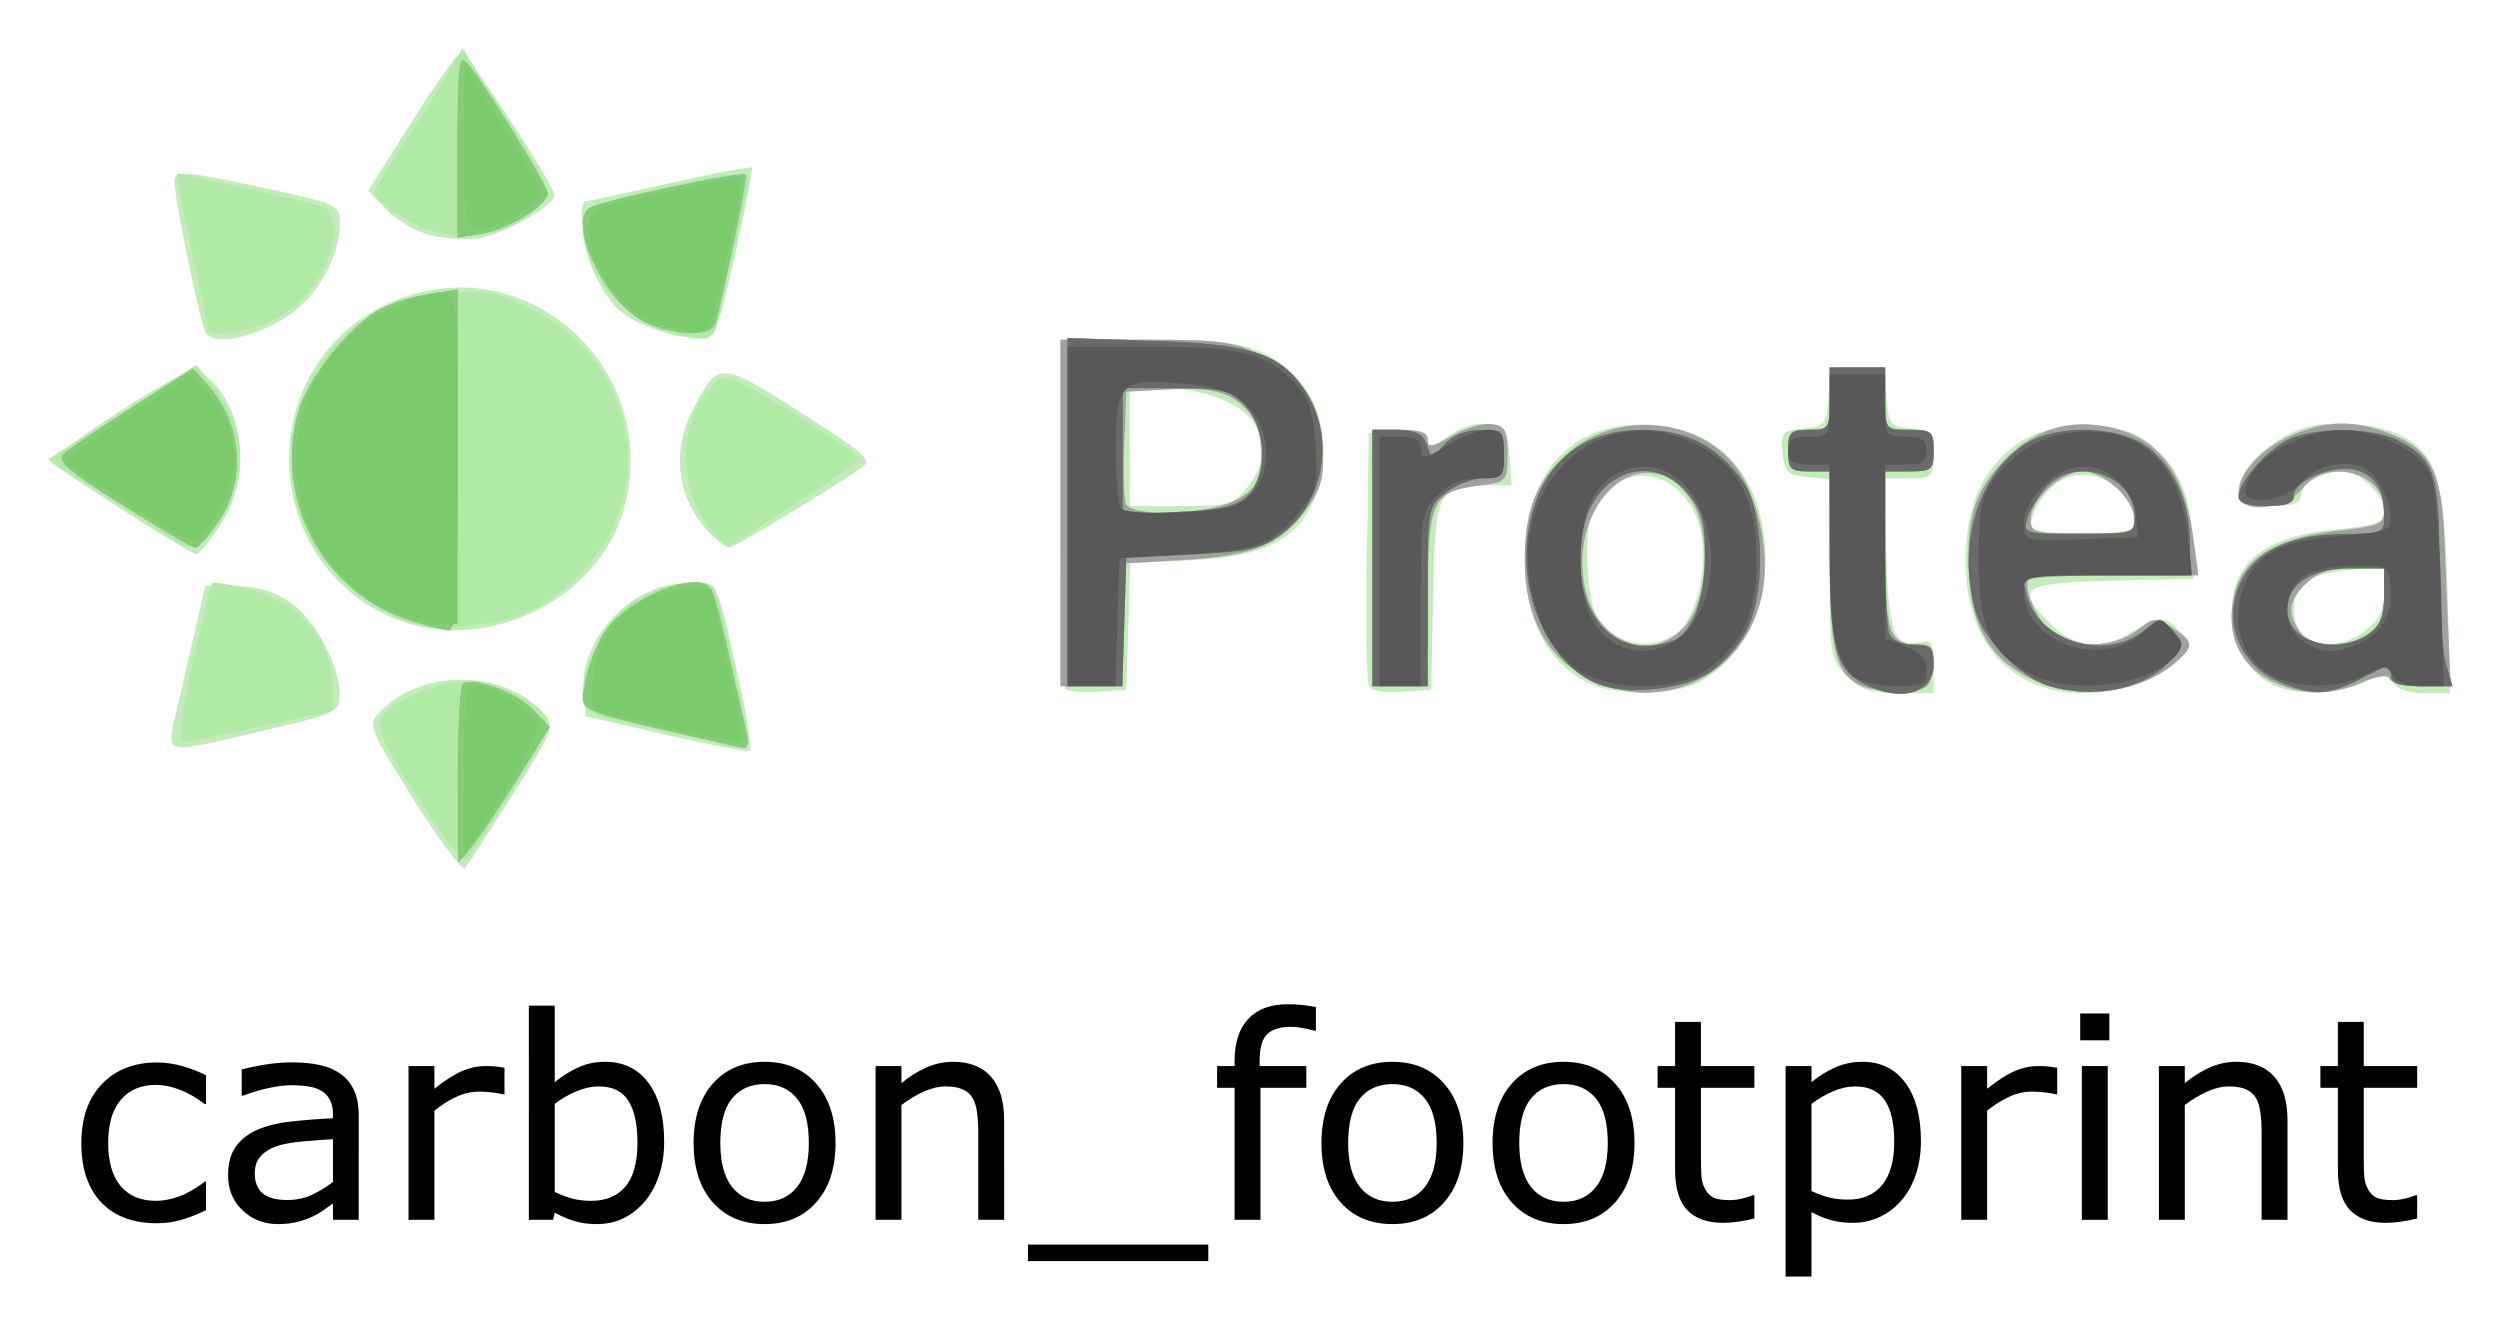 <svg xmlns="http://www.w3.org/2000/svg" role="img" viewBox="-4.63 -4.63 240.50 127.25"><title>carbon footprint logo</title><g transform="translate(-20.612 -10.615)"><g transform="translate(-13.01 52.05) scale(.678)"><path d="M71.997 103.768q-1.836.879-3.496 1.367-1.641.488-3.496.488-2.363 0-4.336-.684-1.973-.703-3.379-2.109-1.426-1.406-2.207-3.555-.781-2.148-.781-5.02 0-5.352 2.93-8.398 2.949-3.047 7.773-3.047 1.875 0 3.672.527 1.816.527 3.32 1.289v4.082h-.195q-1.68-1.309-3.477-2.012-1.777-.703-3.477-.703-3.125 0-4.941 2.109-1.797 2.09-1.797 6.152 0 3.945 1.758 6.074 1.777 2.109 4.98 2.109 1.113 0 2.266-.293 1.152-.293 2.07-.762.801-.41 1.504-.859.703-.469 1.113-.801h.195z"/><path d="M93.657 105.135h-3.652v-2.324q-.488.332-1.328.938-.82.586-1.602.938-.918.449-2.109.742-1.191.312-2.793.312-2.949 0-5-1.953-2.051-1.953-2.051-4.98 0-2.48 1.055-4.004 1.074-1.543 3.047-2.422 1.992-.879 4.785-1.191 2.793-.312 5.996-.469v-.566q0-1.25-.449-2.07-.43-.82-1.25-1.289-.781-.449-1.875-.605-1.094-.156-2.285-.156-1.445 0-3.223.391-1.777.371-3.672 1.094h-.195v-3.73q1.074-.293 3.105-.645 2.031-.352 4.004-.352 2.305 0 4.004.391 1.719.371 2.969 1.289 1.23.898 1.875 2.324t.645 3.535zm-3.652-5.371v-6.074q-1.68.098-3.965.293-2.266.195-3.594.566-1.582.449-2.559 1.406-.977.938-.977 2.598 0 1.875 1.133 2.832 1.133.938 3.457.938 1.934 0 3.535-.742 1.602-.762 2.969-1.816z"/><path d="M114.341 87.323h-.195q-.82-.195-1.602-.273-.762-.098-1.816-.098-1.699 0-3.281.762-1.582.742-3.047 1.934v15.488h-3.672V83.319h3.672v3.223q2.188-1.758 3.848-2.48 1.68-.742 3.418-.742.957 0 1.387.059.43.039 1.289.176z"/><path d="M136.997 94.061q0 2.734-.781 4.922-.762 2.188-2.07 3.672-1.387 1.543-3.047 2.324-1.66.762-3.652.762-1.855 0-3.242-.449-1.387-.43-2.734-1.172l-.234 1.016h-3.438V74.745h3.672V85.604q1.543-1.27 3.281-2.07 1.738-.82 3.906-.82 3.867 0 6.094 2.969 2.246 2.969 2.246 8.379zm-3.789.098q0-3.906-1.289-5.918-1.289-2.031-4.16-2.031-1.602 0-3.242.703-1.641.684-3.047 1.777v12.5q1.562.703 2.676.977 1.133.273 2.559.273 3.047 0 4.766-1.992 1.738-2.012 1.738-6.289z"/><path d="M161.313 94.237q0 5.332-2.734 8.418-2.734 3.086-7.324 3.086-4.629 0-7.363-3.086-2.715-3.086-2.715-8.418 0-5.332 2.715-8.418 2.734-3.105 7.363-3.105 4.59 0 7.324 3.105 2.734 3.086 2.734 8.418zm-3.789 0q0-4.238-1.66-6.289-1.66-2.07-4.609-2.07-2.988 0-4.648 2.07-1.641 2.051-1.641 6.289 0 4.102 1.66 6.23 1.66 2.109 4.629 2.109 2.93 0 4.59-2.09 1.68-2.109 1.68-6.25z"/><path d="M185.239 105.135h-3.672V92.713q0-1.504-.176-2.812-.176-1.328-.645-2.07-.488-.82-1.406-1.211-.918-.41-2.383-.41-1.504 0-3.145.742-1.641.742-3.145 1.895v16.289h-3.672V83.319h3.672v2.422q1.719-1.426 3.555-2.227 1.836-.801 3.77-.801 3.535 0 5.391 2.129 1.855 2.129 1.855 6.133z"/><path d="M214.204 110.995h-25.586v-2.344h25.586z"/><path d="M229.477 78.299h-.195q-.605-.176-1.582-.352-.977-.195-1.719-.195-2.363 0-3.438 1.055-1.055 1.035-1.055 3.77v.742h6.621v3.086h-6.504v18.73h-3.672V86.405h-2.48v-3.086h2.48v-.723q0-3.887 1.934-5.957 1.934-2.09 5.586-2.09 1.23 0 2.207.117.996.117 1.816.273z"/><path d="M250.395 94.237q0 5.332-2.734 8.418-2.734 3.086-7.324 3.086-4.629 0-7.363-3.086-2.715-3.086-2.715-8.418 0-5.332 2.715-8.418 2.734-3.105 7.363-3.105 4.59 0 7.324 3.105 2.734 3.086 2.734 8.418zm-3.789 0q0-4.238-1.66-6.289-1.66-2.07-4.609-2.07-2.988 0-4.648 2.07-1.641 2.051-1.641 6.289 0 4.102 1.66 6.23 1.66 2.109 4.629 2.109 2.93 0 4.59-2.09 1.68-2.109 1.68-6.25z"/><path d="M274.673 94.237q0 5.332-2.734 8.418-2.734 3.086-7.324 3.086-4.629 0-7.363-3.086-2.715-3.086-2.715-8.418 0-5.332 2.715-8.418 2.734-3.105 7.363-3.105 4.59 0 7.324 3.105 2.734 3.086 2.734 8.418zm-3.789 0q0-4.238-1.66-6.289-1.66-2.07-4.609-2.07-2.988 0-4.648 2.07-1.641 2.051-1.641 6.289 0 4.102 1.66 6.23 1.66 2.109 4.629 2.109 2.93 0 4.59-2.09 1.68-2.109 1.68-6.25z"/><path d="M291.684 104.94q-1.035.273-2.266.449-1.211.176-2.168.176-3.34 0-5.078-1.797-1.738-1.797-1.738-5.762V86.405h-2.48v-3.086h2.48v-6.27h3.672v6.27h7.578v3.086h-7.578v9.941q0 1.719.078 2.695.078.957.547 1.797.43.781 1.172 1.152.762.352 2.305.352.898 0 1.875-.254.977-.273 1.406-.449h.195z"/><path d="M315.317 93.963q0 2.656-.762 4.863-.762 2.188-2.148 3.711-1.289 1.445-3.047 2.246-1.738.781-3.691.781-1.699 0-3.086-.371-1.367-.371-2.793-1.152v9.141h-3.672V83.319h3.672V85.604q1.465-1.23 3.281-2.051 1.836-.84 3.906-.84 3.945 0 6.133 2.988 2.207 2.969 2.207 8.262zm-3.789.098q0-3.945-1.348-5.898-1.348-1.953-4.141-1.953-1.582 0-3.184.684-1.602.684-3.066 1.797v12.363q1.562.703 2.676.957 1.133.254 2.559.254 3.066 0 4.785-2.07 1.719-2.07 1.719-6.133z"/><path d="M334.653 87.323h-.195q-.82-.195-1.602-.273-.762-.098-1.816-.098-1.699 0-3.281.762-1.582.742-3.047 1.934v15.488h-3.672V83.319h3.672v3.223q2.188-1.758 3.848-2.48 1.68-.742 3.418-.742.957 0 1.387.059.43.039 1.289.176z"/><path d="M342.056 79.666h-4.141v-3.809h4.141zm-.234 25.469h-3.672V83.319h3.672z"/><path d="M367.329 105.135h-3.672V92.713q0-1.504-.176-2.812-.176-1.328-.645-2.07-.488-.82-1.406-1.211-.918-.41-2.383-.41-1.504 0-3.145.742-1.641.742-3.145 1.895v16.289h-3.672V83.319h3.672v2.422q1.719-1.426 3.555-2.227 1.836-.801 3.77-.801 3.535 0 5.391 2.129 1.855 2.129 1.855 6.133z"/><path d="M385.727 104.94q-1.035.273-2.266.449-1.211.176-2.168.176-3.34 0-5.078-1.797-1.738-1.797-1.738-5.762V86.405h-2.48v-3.086h2.48v-6.27h3.672v6.27h7.578v3.086h-7.578v9.941q0 1.719.078 2.695.078.957.547 1.797.43.781 1.172 1.152.762.352 2.305.352.898 0 1.875-.254.977-.273 1.406-.449h.195z"/></g><g stroke-width=".667"><path fill="#c3ecbb" d="M55.779 82.908c-4.177-6.624-4.406-7.181-3.402-8.291 3.887-4.295 11.989-4.334 15.842-.076 1.19 1.315 1.126 1.488-2.92 7.902-2.275 3.606-4.34 6.784-4.589 7.062-.249.277-2.468-2.691-4.931-6.596zM80 76.658l-7.667-1.765-.198-2.635c-.378-5.029 5.1-10.499 10.137-10.123 2.973.222 2.629-.476 4.958 10.036.711 3.211 1.101 5.931.865 6.045-.236.114-3.879-.587-8.095-1.558zm-46.908-2.825c.536-2.292 1.346-5.817 1.8-7.833l.826-3.667 3.019.034c2.059.023 3.718.532 5.219 1.601 2.392 1.703 4.673 5.982 4.697 8.809.014 1.716-.24 1.837-7.331 3.5-10.009 2.347-9.391 2.53-8.229-2.444zm85.384-1.58c-.262-.262-.476-7.926-.476-17.031V38.667h8.355c9.285 0 11.468.584 14.589 3.903 2.503 2.662 3.139 7.983 1.393 11.661-1.821 3.838-4.916 5.322-11.776 5.65l-5.847.28-.191 6.086-.191 6.086-2.691.198c-1.48.109-2.905-.016-3.167-.278zm17.476-19.343c3.89-4.946-.186-9.562-8.452-9.573l-2.833-.004V54.667h4.952c4.555 0 5.062-.141 6.333-1.757zm11.693 18.938c-.189-.492-.261-6.135-.161-12.539l.183-11.643 2.833-.205c2.23-.161 2.833.021 2.833.853 0 .885.311.828 1.903-.349 1.183-.875 2.633-1.324 3.833-1.187 1.753.2 1.949.481 2.135 3.054l.205 2.833h-2.578c-4.538 0-4.786.53-4.987 10.667l-.179 9-2.839.205c-1.915.138-2.951-.086-3.183-.69zm21.703.074c-4.264-1.701-6.68-6.074-6.68-12.088 0-8.518 4.626-13.452 12.176-12.986 6.121.378 10.032 4.246 10.841 10.722.767 6.139-1.763 11.724-6.396 14.12-2.13 1.101-7.45 1.226-9.94.232zm7.819-4.947c1.866-1.307 3.07-5.746 2.531-9.338-.824-5.494-6.235-7.806-9.469-4.045-1.255 1.46-1.561 2.585-1.561 5.746 0 2.162.334 4.665.743 5.562 1.317 2.891 5.133 3.912 7.756 2.075zm16.47 4.055C192.067 69.461 192 69.039 192 60.739v-8.655l-2.167-.209c-1.894-.183-2.192-.475-2.372-2.33-.19-1.964-.041-2.137 2-2.333 2.079-.2 2.217-.374 2.411-3.045.203-2.812.225-2.833 2.795-2.833 2.57 0 2.592.021 2.795 2.833.192 2.659.338 2.846 2.372 3.042 1.984.191 2.167.402 2.167 2.5 0 2.185-.111 2.291-2.392 2.291h-2.392l.226 7.359c.236 7.691.769 9.008 3.392 8.379.96-.23 1.167.182 1.167 2.325v2.604h-3.364c-2.682 0-3.695-.331-5-1.636zm18.364.887c-4.485-1.788-6.91-5.969-6.914-11.918-.003-5.235 1.464-8.668 4.789-11.204 3.125-2.383 9.633-2.586 12.576-.393 2.909 2.169 4.266 5.051 4.415 9.381l.134 3.882-7.833.188c-8.796.211-9.423.658-5.885 4.197 2.177 2.177 4.715 2.509 7.385.965 3.192-1.846 3.442-1.87 4.847-.466 1.348 1.348 1.356 1.453.217 2.712-2.765 3.055-9.473 4.353-13.73 2.655zm9.333-15.208c0-3.516-3.549-6.002-6.703-4.695-1.62.671-3.297 3.053-3.297 4.683 0 .349 2.25.635 5 .635s5-.28 5-.623zm13.592 15.303c-2.444-.987-4.259-3.951-4.259-6.955 0-5.043 3.117-7.506 10.352-8.182 3.613-.337 4.315-.604 4.315-1.64 0-1.653-2.331-3.904-4.044-3.904-1.939 0-3.956 1.202-3.956 2.357 0 .713-.81.977-3 .977-2.721 0-3-.149-3-1.598 0-2.112 3.935-5.538 7.028-6.118 3.182-.597 7.297.005 9.386 1.374 2.737 1.793 3.422 4.545 3.695 14.841l.252 9.5h-2.481c-1.584 0-2.697-.387-3.079-1.069-.549-.982-.769-.982-2.667 0-2.217 1.146-6.249 1.343-8.542.416zm8.651-5.395c1.309-1.03 1.757-1.985 1.757-3.752v-2.37l-3.311.318c-3.98.382-5.355 1.384-5.355 3.9 0 3.286 3.816 4.337 6.91 1.903zm-189.009-.879c-6.439-2.3-10.71-8.406-10.776-15.405-.071-7.533 4.655-13.93 11.832-16.017 12.45-3.619 23.923 8.014 20.38 20.666-2.396 8.556-12.875 13.815-21.437 10.756zM27.852 55.09c-3.565-2.29-6.673-4.356-6.907-4.59-.234-.234 2.668-2.428 6.45-4.874 5.09-3.292 7.136-4.285 7.874-3.819 4.19 2.643 5.115 9.865 1.888 14.741-1.014 1.532-2.064 2.767-2.333 2.745-.27-.022-3.407-1.913-6.972-4.203zm56.308 2.076c-3.024-3.228-3.61-7.686-1.543-11.738 2.425-4.754 2.581-4.751 10.411.241 6.276 4.001 6.911 4.579 5.84 5.315-3.442 2.366-12.261 7.682-12.745 7.682-.307 0-1.19-.675-1.963-1.5zM35.687 37.833c-.907-2.79-3.11-13.835-2.918-14.629.193-.795 1.523-.674 8.064.738 7.738 1.67 7.833 1.713 7.833 3.562 0 2.665-1.525 5.879-3.751 7.905-3.03 2.756-8.641 4.23-9.228 2.424zm43.473-.105c-3.269-1.186-4.32-2.109-5.876-5.157-1.165-2.284-1.8-7.238-.927-7.238.197 0 3.82-.777 8.052-1.726 4.232-.949 7.787-1.624 7.901-1.5.114.124-.595 3.826-1.576 8.226-1.665 7.467-1.893 8.01-3.426 8.152-.903.084-2.77-.257-4.149-.757zM57.246 28.571c-1.331-.366-3.188-1.469-4.127-2.452l-1.706-1.786 4.151-6.589c2.283-3.624 4.42-6.624 4.749-6.667.602-.078 9.02 12.713 9.02 13.705 0 .99-4.984 3.793-7.333 4.125-1.283.181-3.423.03-4.754-.336z"/><path fill="#b1e9a7" d="M56.1 82.596c-4.573-7.166-4.612-7.62-.816-9.561 3.382-1.729 7.042-1.902 9.86-.464 4.541 2.317 4.544 2.476.164 9.412-2.175 3.445-4.185 6.484-4.465 6.755-.281.271-2.415-2.493-4.743-6.141zm29.566-4.935C85.3 77.533 82.075 76.783 78.5 75.993c-6.247-1.38-6.499-1.505-6.485-3.214.023-2.802 2.296-7.101 4.635-8.767 1.176-.838 3.43-1.668 5.008-1.846 2.387-.269 2.933-.114 3.249.922C85.485 64.988 88 76.561 88 77.326c0 .658-.999.802-2.333.335zm-51.14-7.828c.909-4.125 1.751-7.614 1.871-7.752.12-.139 1.654.108 3.41.548C44.77 63.872 48 67.623 48 72.144v2.21l-6.855 1.49c-3.77.819-7.174 1.49-7.563 1.49-.444 0-.091-2.8.945-7.5zm134.169 1.377c-3.969-2.062-6.029-5.936-6.029-11.336 0-4.878 1.119-7.629 4.206-10.339 4.621-4.058 12.471-3.388 16.102 1.373 2.043 2.679 3.206 7.766 2.639 11.545-1.241 8.277-9.558 12.582-16.918 8.758zm9.324-4.898c2.234-2.378 2.638-9.046.731-12.082-4.028-6.412-11.659-.776-10.409 7.687.838 5.669 6.195 8.102 9.678 4.395zm16.889 5.592C192.556 70.737 192 68.393 192 59.635v-8.302h-2c-1.778 0-2-.222-2-2 0-1.778.222-2 2-2 1.926 0 2-.111 2-3v-3h5.333v3c0 2.984.012 3 2.333 3 2.148 0 2.333.159 2.333 2s-.185 2-2.333 2h-2.333v7.533c0 8.023.386 9.133 3.176 9.133 1.376 0 1.549.274 1.367 2.167-.195 2.021-.388 2.176-2.876 2.305-1.467.076-3.307-.18-4.091-.568zm16.691-.507c-3.85-1.749-5.803-4.767-6.146-9.497-.404-5.586.312-8.305 2.96-11.236 2.773-3.07 6.029-4.31 9.75-3.715 5.259.841 7.935 4.14 8.829 10.884l.464 3.5h-7.951c-4.373 0-8.127.175-8.341.39-.688.688.925 4.264 2.385 5.287 2.033 1.424 5.95 1.241 8.003-.374 1.64-1.29 1.825-1.304 3.423-.257 2.007 1.315 2.073 1.734.498 3.158-3.461 3.132-9.337 3.919-13.875 1.858zm9.733-15.427c0-1.913-2.937-4.636-5-4.636s-5 2.724-5 4.636c0 1.253.407 1.364 5 1.364s5-.111 5-1.364zm13.586 15.739c-2.698-1.174-4.252-3.449-4.252-6.223 0-5.136 3.118-7.656 10.5-8.483 3.736-.419 4.167-.622 4.167-1.965 0-3.648-5.496-5.069-7.881-2.038-1.644 2.09-6.119 2.442-6.119.482 0-1.956 2.009-4.216 4.922-5.539 3.379-1.535 6.243-1.599 9.692-.219 3.902 1.561 4.934 3.604 5.193 10.277.121 3.117.303 7.542.405 9.833L251.73 72h-2.809c-1.545 0-2.914-.314-3.042-.698-.15-.451-1.106-.333-2.701.333-2.999 1.253-5.497 1.275-8.259.073zm8.933-4.747c1.105-.774 1.482-1.706 1.482-3.667v-2.629h-3.03c-2.325 0-3.41.379-4.66 1.63-1.61 1.61-1.643 2.908-.125 4.87.897 1.16 4.554 1.042 6.333-.204zM118 55.333V38.667h8.192c7.181 0 8.554.185 11.128 1.5 3.927 2.006 5.504 4.336 5.849 8.639.232 2.895.003 3.939-1.278 5.825-2.49 3.663-5.157 4.828-11.933 5.215L124 60.185V72h-6zm15.492-.7c1.371-.381 2.796-1.259 3.167-1.952 1.121-2.095.788-5.641-.677-7.214-1.704-1.829-3.449-2.266-8.017-2.006l-3.631.206-.198 4.938c-.109 2.716-.043 5.341.146 5.833.418 1.089 5.6 1.199 9.211.196zM148 59.667V47.333h2.667c1.899 0 2.667.282 2.667.978 0 .785.454.71 2.306-.383 1.268-.748 2.993-1.263 3.833-1.144 1.301.185 1.527.611 1.527 2.883 0 2.647-.021 2.67-2.929 3.058-4.341.579-4.738 1.505-4.738 11.07V72H148zm-92.004 6.397c-3.374-1.066-5.919-2.762-8.272-5.511-6.298-7.358-4.421-19.052 3.881-24.185 2.547-1.575 4.175-2.052 7.649-2.242 3.84-.21 4.887.008 8.067 1.678 10.233 5.375 12.144 18.097 3.904 25.995-1.224 1.173-3.275 2.565-4.558 3.093-3.014 1.24-8.536 1.846-10.671 1.171zm-23.662-8.375c-.733-.499-3.671-2.393-6.527-4.209l-5.194-3.301 7.127-4.543 7.127-4.543 1.577 1.954c3.47 4.299 3.537 9.589.175 13.864-1.543 1.961-2.337 2.106-4.285.779zm52.271-.548c-3.637-3.831-3.459-11.275.344-14.431.877-.728 2.01-.258 7.356 3.049 3.476 2.15 6.329 4.099 6.341 4.331.012.232-2.828 2.246-6.31 4.474l-6.332 4.051zM80 37.889c-4.445-1.253-8.456-6.694-7.881-10.692.191-1.328 1.077-1.686 8.048-3.244C86.022 22.644 88 22.416 88 23.048c0 .466-.608 3.495-1.351 6.732-.743 3.237-1.499 6.561-1.679 7.386-.357 1.631-1.274 1.764-4.97.722zM35.976 37.5c-.013-.275-.732-3.725-1.597-7.667-.865-3.942-1.466-7.167-1.335-7.167.196 0 5.894 1.276 13.456 3.014 3.423.787 1.069 8.01-3.479 10.675-2.634 1.544-6.992 2.251-7.045 1.144zm18.857-10.544C53.275 26.022 52 24.958 52 24.592c0-.366 1.249-2.505 2.776-4.753 1.527-2.248 3.432-5.243 4.235-6.656l1.459-2.568 4.355 6.859c4.094 6.448 4.29 6.933 3.267 8.094-3.087 3.504-8.739 4.096-13.258 1.388z"/><path fill="#a1a1a1" d="M60.022 80.539c-.012-4.653.231-8.617.54-8.808 1.054-.652 5.199.929 6.741 2.571l1.538 1.637-3.094 4.963c-1.701 2.73-3.681 5.668-4.399 6.53L60.044 89zm20.494-4.202c-9.114-2.13-8.743-1.911-8.199-4.844.254-1.371 1.048-3.447 1.765-4.612C75.503 64.568 80.087 62 82.795 62c1.615 0 1.787.353 3.181 6.5.81 3.575 1.63 7.175 1.821 8 .191.825.09 1.467-.225 1.426-.315-.041-3.49-.756-7.056-1.589zm88.18-5.127c-3.969-2.062-6.029-5.936-6.029-11.337 0-4.878 1.119-7.629 4.206-10.339 4.621-4.058 12.471-3.388 16.102 1.373 2.043 2.679 3.206 7.766 2.639 11.545-1.241 8.277-9.558 12.582-16.918 8.758zm9.324-4.898c2.234-2.378 2.638-9.046.731-12.082-4.028-6.412-11.659-.776-10.409 7.687.838 5.669 6.195 8.102 9.678 4.395zm16.889 5.592C192.556 70.737 192 68.393 192 59.635v-8.302h-2c-1.778 0-2-.222-2-2 0-1.778.222-2 2-2 1.926 0 2-.111 2-3v-3h5.333v3c0 2.984.012 3 2.333 3 2.148 0 2.333.159 2.333 2s-.185 2-2.333 2h-2.333v7.533c0 8.023.386 9.133 3.176 9.133 1.376 0 1.549.274 1.367 2.167-.195 2.021-.388 2.176-2.876 2.305-1.467.076-3.307-.18-4.091-.568zm16.691-.507c-3.85-1.749-5.803-4.767-6.146-9.497-.404-5.586.312-8.305 2.96-11.236 2.773-3.07 6.029-4.31 9.75-3.715 5.259.841 7.935 4.14 8.829 10.884l.464 3.5h-7.951c-4.373 0-8.127.175-8.341.39-.688.688.925 4.264 2.385 5.287 2.033 1.424 5.95 1.241 8.003-.374 1.64-1.29 1.825-1.304 3.423-.257 2.007 1.315 2.073 1.734.498 3.158-3.461 3.132-9.337 3.919-13.875 1.858zm9.733-15.427c0-1.913-2.937-4.636-5-4.636s-5 2.724-5 4.636c0 1.253.407 1.364 5 1.364s5-.111 5-1.364zm13.586 15.739c-2.698-1.174-4.252-3.449-4.252-6.223 0-5.136 3.118-7.656 10.5-8.483 3.736-.419 4.167-.622 4.167-1.965 0-3.648-5.496-5.069-7.881-2.038-1.644 2.09-6.119 2.442-6.119.482 0-1.956 2.009-4.216 4.922-5.539 3.379-1.535 6.243-1.599 9.692-.219 3.902 1.561 4.934 3.604 5.193 10.277.121 3.117.303 7.542.405 9.833L251.73 72h-2.809c-1.545 0-2.914-.314-3.042-.698-.15-.451-1.106-.333-2.701.333-2.999 1.253-5.497 1.275-8.259.073zm8.933-4.747c1.105-.774 1.482-1.706 1.482-3.667v-2.629h-3.03c-2.325 0-3.41.379-4.66 1.63-1.61 1.61-1.643 2.908-.125 4.87.897 1.16 4.554 1.042 6.333-.204zM118 55.333V38.667h8.192c7.181 0 8.554.185 11.128 1.5 3.927 2.006 5.504 4.336 5.849 8.639.232 2.895.003 3.939-1.278 5.825-2.49 3.663-5.157 4.828-11.933 5.215L124 60.185V72h-6zm15.492-.7c1.371-.381 2.796-1.259 3.167-1.952 1.121-2.095.788-5.641-.677-7.214-1.704-1.829-3.449-2.266-8.017-2.006l-3.631.206-.198 4.938c-.109 2.716-.043 5.341.146 5.833.418 1.089 5.6 1.199 9.211.196zM148 59.667V47.333h2.667c1.899 0 2.667.282 2.667.978 0 .785.454.71 2.306-.383 1.268-.748 2.993-1.263 3.833-1.144 1.301.185 1.527.611 1.527 2.883 0 2.647-.021 2.67-2.929 3.058-4.341.579-4.738 1.505-4.738 11.07V72H148zm-92.519 6.02c-8.291-2.589-13.168-11.613-10.817-20.011.927-3.312 5.072-8.493 8.009-10.012 1.02-.527 3.085-1.155 4.59-1.396L60 33.83v16.419c0 12.714-.188 16.408-.833 16.374-.458-.025-2.117-.445-3.685-.935zM27.774 54.564c-5.272-3.316-6.354-4.26-5.648-4.925.481-.452 3.47-2.481 6.644-4.508l5.77-3.686 1.314 1.444c3.411 3.75 3.875 9.239 1.123 13.289-.93 1.368-1.913 2.488-2.186 2.488-.272 0-3.43-1.846-7.017-4.102zm49.72-17.894c-3.646-2.223-6.856-9.416-4.776-10.702 1.017-.628 14.616-3.524 14.956-3.184.205.205-.921 5.946-2.69 13.716-.279 1.227-.794 1.5-2.829 1.498-1.368-.001-3.465-.599-4.66-1.327zM60 19.944c0-7.462.143-8.739.89-7.921 1.407 1.544 7.777 11.832 7.777 12.561 0 1.113-3.857 3.476-6.327 3.877L60 28.841z"/><path fill="#84cd76" d="M60.022 80.539c-.012-4.653.231-8.617.54-8.808 1.054-.652 5.199.929 6.741 2.571l1.538 1.637-3.094 4.963c-1.701 2.73-3.681 5.668-4.399 6.53L60.044 89zm20.494-4.202c-9.114-2.13-8.743-1.911-8.199-4.844.254-1.371 1.048-3.447 1.765-4.612C75.503 64.568 80.087 62 82.795 62c1.615 0 1.787.353 3.181 6.5.81 3.575 1.63 7.175 1.821 8 .191.825.09 1.467-.225 1.426-.315-.041-3.49-.756-7.056-1.589zm89.719-4.365c-4.71-1.441-8.068-7.949-7.33-14.203.79-6.69 4.773-10.436 11.096-10.436 4.189 0 7.074 1.466 9.602 4.878 2.165 2.922 2.308 11.212.255 14.751-.839 1.446-2.451 3.17-3.583 3.831-2.538 1.482-7.242 2.035-10.041 1.178zm6.736-4.387C178.782 66.891 180 63.606 180 59.418c0-3.311-.291-4.327-1.726-6.033-3.343-3.973-8.938-1.964-9.979 3.583-1.441 7.681 2.801 12.872 8.675 10.618zm18.376 4.224c-2.762-1.397-3.326-3.48-3.337-12.31L192 51.333h-2c-1.778 0-2-.222-2-2 0-1.778.222-2 2-2 1.926 0 2-.111 2-3v-3h5.333v3c0 2.984.012 3 2.333 3 2.148 0 2.333.159 2.333 2 0 1.841-.185 2-2.333 2h-2.333v7.279c0 4.003.182 7.753.405 8.333.24.625 1.19 1.055 2.333 1.055C201.754 68 202 68.246 202 69.929c0 2.759-3.156 3.651-6.654 1.882zm17.716.162c-2.729-.816-6.289-4.483-7.065-7.276-1.739-6.261.218-12.932 4.669-15.916 3.239-2.17 9.744-1.864 12.398.583 2.359 2.176 3.602 5.264 3.602 8.948v3.021h-16.145l.431 1.833c1.047 4.458 7.454 6.47 11.205 3.519 1.663-1.308 1.676-1.308 2.866.007 1.155 1.276 1.142 1.378-.365 2.982-2.477 2.636-7.282 3.589-11.597 2.298zm8.271-16.306c0-3.964-5.695-5.869-8.474-2.833-.755.825-1.578 2.175-1.828 3-.446 1.469-.344 1.5 4.923 1.5 5.292 0 5.378-.027 5.378-1.667zm13.918 15.928c-3.13-1.3-4.936-4.514-4.335-7.715.796-4.242 4.595-6.547 10.794-6.547 3.388 0 3.623-.105 3.623-1.612 0-2.497-.704-3.768-2.456-4.435-1.998-.76-6.211.832-6.211 2.346 0 .762-.702 1.034-2.667 1.034-1.809 0-2.667-.293-2.667-.91 0-1.377 2.545-4.326 4.692-5.437 2.461-1.272 8.164-1.267 10.634.009 3.524 1.823 4.007 3.227 4.007 11.657 0 4.229.279 8.662.62 9.852L251.907 72h-2.953c-2.181 0-2.953-.262-2.953-1 0-1.247.128-1.262-3 .333-3.078 1.569-4.486 1.617-7.749.262zm8.6-4.633c1.105-.774 1.482-1.706 1.482-3.667v-2.629h-3.333c-3.631 0-6 1.561-6 3.952 0 3.093 4.755 4.512 7.852 2.343zm-125.185-11.708V38.509l8.517.265c9.212.287 12.026 1.236 14.399 4.857 2.819 4.302 1.86 10.534-2.084 13.543-2.12 1.617-3.123 1.864-8.779 2.159l-6.386.333-.192 6.167L123.95 72h-5.283zm17.265-1.526c2.071-1.875 1.945-6.578-.235-8.758-1.448-1.448-2.215-1.636-6.667-1.636H124V55.475l5.265-.239c4.004-.182 5.601-.543 6.667-1.507zM148 59.667V47.333h2.355c1.768 0 2.481.342 2.862 1.371l.507 1.371 1.241-1.371c.781-.863 2.067-1.371 3.471-1.371 2.104 0 2.23.132 2.23 2.333 0 2.124-.172 2.333-1.91 2.333-1.051 0-2.701.622-3.667 1.382-1.736 1.365-1.757 1.484-1.757 10V72H148zm-92.519 6.02c-8.291-2.589-13.168-11.613-10.817-20.011.927-3.312 5.072-8.493 8.009-10.012 1.02-.527 3.085-1.155 4.59-1.396L60 33.83v16.419c0 12.714-.188 16.408-.833 16.374-.458-.025-2.117-.445-3.685-.935zM27.774 54.564c-5.272-3.316-6.354-4.26-5.648-4.925.481-.452 3.47-2.481 6.644-4.508l5.77-3.686 1.314 1.444c3.411 3.75 3.875 9.239 1.123 13.289-.93 1.368-1.913 2.488-2.186 2.488-.272 0-3.43-1.846-7.017-4.102zm49.72-17.894c-3.646-2.223-6.856-9.416-4.776-10.702 1.017-.628 14.616-3.524 14.956-3.184.205.205-.921 5.946-2.69 13.716-.279 1.227-.794 1.5-2.829 1.498-1.368-.001-3.465-.599-4.66-1.327zM60 19.944c0-7.462.143-8.739.89-7.921 1.407 1.544 7.777 11.832 7.777 12.561 0 1.113-3.857 3.476-6.327 3.877L60 28.841z"/><path fill="#7bca6c" d="M60.667 80.131c0-7.301.119-8.131 1.167-8.129 1.493.003 5.439 2.396 5.89 3.571.19.495-1.32 3.552-3.356 6.794l-3.701 5.895zm18.667-4.393L73 74.302l.053-2.762c.094-4.843 4.176-8.866 9.002-8.871l2.389-.003 1.451 6.833c.798 3.758 1.448 7.058 1.445 7.333-.009.665-.604.584-8.007-1.095zm90.901-3.766c-4.71-1.441-8.068-7.949-7.33-14.203.79-6.69 4.773-10.436 11.096-10.436 4.189 0 7.074 1.466 9.602 4.878 2.165 2.922 2.308 11.212.255 14.751-.839 1.446-2.451 3.17-3.583 3.831-2.538 1.482-7.242 2.035-10.041 1.178zm6.736-4.387C178.782 66.891 180 63.606 180 59.418c0-3.311-.291-4.327-1.726-6.033-3.343-3.973-8.938-1.964-9.979 3.583-1.441 7.681 2.801 12.872 8.675 10.618zm18.376 4.224c-2.762-1.397-3.326-3.48-3.337-12.31L192 51.333h-2c-1.778 0-2-.222-2-2 0-1.778.222-2 2-2 1.926 0 2-.111 2-3v-3h5.333v3c0 2.984.012 3 2.333 3 2.148 0 2.333.159 2.333 2 0 1.841-.185 2-2.333 2h-2.333v7.279c0 4.003.182 7.753.405 8.333.24.625 1.19 1.055 2.333 1.055C201.754 68 202 68.246 202 69.929c0 2.759-3.156 3.651-6.654 1.882zm17.716.162c-2.729-.816-6.289-4.483-7.065-7.276-1.739-6.261.218-12.932 4.669-15.916 3.239-2.17 9.744-1.864 12.398.583 2.359 2.176 3.602 5.264 3.602 8.948v3.021h-16.145l.431 1.833c1.047 4.458 7.454 6.47 11.205 3.519 1.663-1.308 1.676-1.308 2.866.007 1.155 1.276 1.142 1.378-.365 2.982-2.477 2.636-7.282 3.589-11.597 2.298zm8.271-16.306c0-3.964-5.695-5.869-8.474-2.833-.755.825-1.578 2.175-1.828 3-.446 1.469-.344 1.5 4.923 1.5 5.292 0 5.378-.027 5.378-1.667zm13.918 15.928c-3.13-1.3-4.936-4.514-4.335-7.715.796-4.242 4.595-6.547 10.794-6.547 3.388 0 3.623-.105 3.623-1.612 0-2.497-.704-3.768-2.456-4.435-1.998-.76-6.211.832-6.211 2.346 0 .762-.702 1.034-2.667 1.034-1.809 0-2.667-.293-2.667-.91 0-1.377 2.545-4.326 4.692-5.437 2.461-1.272 8.164-1.267 10.634.009 3.524 1.823 4.007 3.227 4.007 11.657 0 4.229.279 8.662.62 9.852L251.907 72h-2.953c-2.181 0-2.953-.262-2.953-1 0-1.247.128-1.262-3 .333-3.078 1.569-4.486 1.617-7.749.262zm8.6-4.633c1.105-.774 1.482-1.706 1.482-3.667v-2.629h-3.333c-3.631 0-6 1.561-6 3.952 0 3.093 4.755 4.512 7.852 2.343zm-125.185-11.708V38.509l8.517.265c9.212.287 12.026 1.236 14.399 4.857 2.819 4.302 1.86 10.534-2.084 13.543-2.12 1.617-3.123 1.864-8.779 2.159l-6.386.333-.192 6.167L123.95 72h-5.283zm17.265-1.526c2.071-1.875 1.945-6.578-.235-8.758-1.448-1.448-2.215-1.636-6.667-1.636H124V55.475l5.265-.239c4.004-.182 5.601-.543 6.667-1.507zM148 59.667V47.333h2.355c1.768 0 2.481.342 2.862 1.371l.507 1.371 1.241-1.371c.781-.863 2.067-1.371 3.471-1.371 2.104 0 2.23.132 2.23 2.333 0 2.124-.172 2.333-1.91 2.333-1.051 0-2.701.622-3.667 1.382-1.736 1.365-1.757 1.484-1.757 10V72H148zm-94.333 5.067c-13.012-6.037-11.998-25.088 1.581-29.715C60.331 33.287 60 32.242 60 50v16l-1.833-.015c-1.008-.008-3.033-.571-4.5-1.252zM28.095 54.316c-3.064-1.964-5.72-3.719-5.9-3.9-.181-.181 2.475-2.132 5.901-4.337l6.229-4.008 1.485 1.395c1.94 1.823 3.091 5.414 2.588 8.076-.514 2.719-2.794 6.473-3.888 6.4-.464-.031-3.35-1.663-6.415-3.627zm50.188-17.663c-3.087-1.528-5.616-5.37-5.616-8.532 0-1.993.095-2.051 5.167-3.136 2.842-.608 6.142-1.354 7.333-1.658 2.618-.668 2.59-.985.677 7.818-1.409 6.484-1.58 6.855-3.167 6.854-.922-0-2.9-.606-4.394-1.346zM60.68 20.167l.013-7.833L64.333 18c2.002 3.117 3.646 6.046 3.653 6.51.018 1.12-3.928 3.485-5.82 3.488-1.471.003-1.5-.147-1.487-7.831z"/><path fill="#6a6a6a" d="M170.234 71.972c-4.71-1.441-8.068-7.949-7.33-14.203.79-6.69 4.773-10.436 11.096-10.436 4.189 0 7.074 1.466 9.602 4.878 2.165 2.922 2.308 11.212.255 14.751-.839 1.446-2.451 3.17-3.583 3.831-2.538 1.482-7.242 2.035-10.041 1.178zm6.736-4.387C178.782 66.891 180 63.606 180 59.418c0-3.311-.291-4.327-1.726-6.033-3.343-3.973-8.938-1.964-9.979 3.583-1.441 7.681 2.801 12.872 8.675 10.618zm18.376 4.224c-2.762-1.397-3.326-3.48-3.337-12.31L192 51.333h-2c-1.778 0-2-.222-2-2 0-1.778.222-2 2-2 1.926 0 2-.111 2-3v-3h5.333v3c0 2.984.012 3 2.333 3 2.148 0 2.333.159 2.333 2 0 1.841-.185 2-2.333 2h-2.333v7.279c0 4.003.182 7.753.405 8.333.24.625 1.19 1.055 2.333 1.055C201.754 68 202 68.246 202 69.929c0 2.759-3.156 3.651-6.654 1.882zm17.716.162c-2.729-.816-6.289-4.483-7.065-7.276-1.739-6.261.218-12.932 4.669-15.916 3.239-2.17 9.744-1.864 12.398.583 2.359 2.176 3.602 5.264 3.602 8.948v3.021h-16.145l.431 1.833c1.047 4.458 7.454 6.47 11.205 3.519 1.663-1.308 1.676-1.308 2.866.007 1.155 1.276 1.142 1.378-.365 2.982-2.477 2.636-7.282 3.589-11.597 2.298zm8.271-16.306c0-3.964-5.695-5.869-8.474-2.833-.755.825-1.578 2.175-1.828 3-.446 1.469-.344 1.5 4.923 1.5 5.292 0 5.378-.027 5.378-1.667zm13.918 15.928c-3.13-1.3-4.936-4.514-4.335-7.715.796-4.242 4.595-6.547 10.794-6.547 3.388 0 3.623-.105 3.623-1.612 0-2.497-.704-3.768-2.456-4.435-1.998-.76-6.211.832-6.211 2.346 0 .762-.702 1.034-2.667 1.034-1.809 0-2.667-.293-2.667-.91 0-1.377 2.545-4.326 4.692-5.437 2.461-1.272 8.164-1.267 10.634.009 3.524 1.823 4.007 3.227 4.007 11.657 0 4.229.279 8.662.62 9.852L251.907 72h-2.953c-2.181 0-2.953-.262-2.953-1 0-1.247.128-1.262-3 .333-3.078 1.569-4.486 1.617-7.749.262zm8.6-4.633c1.105-.774 1.482-1.706 1.482-3.667v-2.629h-3.333c-3.631 0-6 1.561-6 3.952 0 3.093 4.755 4.512 7.852 2.343zm-125.185-11.708V38.509l8.517.265c9.212.287 12.026 1.236 14.399 4.857 2.819 4.302 1.86 10.534-2.084 13.543-2.12 1.617-3.123 1.864-8.779 2.159l-6.386.333-.192 6.167L123.95 72h-5.283zm17.265-1.526c2.071-1.875 1.945-6.578-.235-8.758-1.448-1.448-2.215-1.636-6.667-1.636H124V55.475l5.265-.239c4.004-.182 5.601-.543 6.667-1.507zM148 59.667V47.333h2.355c1.768 0 2.481.342 2.862 1.371l.507 1.371 1.241-1.371c.781-.863 2.067-1.371 3.471-1.371 2.104 0 2.23.132 2.23 2.333 0 2.124-.172 2.333-1.91 2.333-1.051 0-2.701.622-3.667 1.382-1.736 1.365-1.757 1.484-1.757 10V72H148z"/><path fill="#585858" d="M118.667 55.667V39.333h8.021c8.754 0 11.211.635 13.948 3.602 1.284 1.393 1.694 2.673 1.903 5.953.24 3.773.091 4.387-1.542 6.327-2.693 3.201-4.057 3.709-10.997 4.097l-6.333.354-.192 6.167L123.283 72H118.667zm16.257-1.086c3.42-1.558 3.869-6.976.816-9.845-1.107-1.04-2.735-1.545-5.949-1.845-6-.56-6.457-.106-6.457 6.414 0 2.827.2 5.341.444 5.585.738.738 9.374.499 11.146-.309zM148.667 60V48h2c1.333 0 2 .333 2 1 0 1.288.201 1.264 2.817-.331 1.201-.732 2.858-1.332 3.683-1.333 1.27-.002 1.5.355 1.5 2.331 0 2.228-.107 2.333-2.364 2.333-1.621 0-2.878.514-4 1.636-1.563 1.563-1.636 2.009-1.636 10V72h-4zm20.264 11.047c-2.676-1.165-4.704-4.059-5.578-7.961-2.418-10.791 6.803-19.06 15.942-14.296 4.038 2.105 5.717 5.439 5.669 11.258-.042 5.096-1.466 8.114-4.932 10.45-2.591 1.746-7.763 2.002-11.101.549zm8.598-3.724c4.854-3.818 3.701-14.358-1.77-16.181-2.661-.887-5.709.577-6.841 3.285-1.224 2.929-1.165 8.496.117 10.974 1.715 3.316 5.603 4.196 8.494 1.922zm16.962 3.844C192.579 69.715 192 66.801 192 58.623v-7.957h-2c-1.556 0-2-.296-2-1.333C188 48.296 188.444 48 190 48c1.926 0 2-.111 2-3v-3h5.333v3c0 2.889.074 3 2 3 1.556 0 2 .296 2 1.333 0 1.037-.444 1.333-2 1.333h-2v16.782l2 .755c1.417.535 2 1.198 2 2.275 0 1.348-.327 1.52-2.873 1.52-1.58 0-3.366-.375-3.97-.833zm16.988-.275c-3.987-1.965-5.145-4.444-5.145-11.009 0-4.803.233-6.097 1.375-7.625 2.25-3.013 4.667-4.426 8.076-4.72 6.168-.532 9.961 3.053 10.688 10.103l.381 3.694h-8.093c-7.735 0-8.093.061-8.093 1.377 0 5.18 7.604 7.772 11.65 3.972 1.457-1.369 1.46-1.369 2.663-.039.949 1.048 1.037 1.533.415 2.282-2.449 2.951-9.807 3.99-13.916 1.965zm9.998-15.225c-.275-2.894-3.12-5.233-5.752-4.729-2.519.483-5.058 3.223-5.058 5.46 0 1.646.035 1.655 5.5 1.463l5.5-.194zm13.04 15.294c-3.218-1.746-4.166-5.793-2.233-9.531 1.266-2.448 3.79-3.526 9.217-3.936 3.885-.293 4.5-.516 4.5-1.627 0-1.491-1.202-3.979-2.266-4.69-1.674-1.117-4.97-.511-6.281 1.156-1.343 1.707-5.452 2.428-5.452.956 0-2.773 4.967-5.927 9.333-5.927 3.508 0 7.636 2.127 8.512 4.386.409 1.055.845 6.043.968 11.084L251.038 72h-2.153c-1.282 0-2.395-.432-2.751-1.069-.549-.982-.769-.982-2.667 0-2.559 1.323-6.543 1.337-8.951.03zm8.84-3.306c2.031-1.05 2.914-3.056 2.532-5.753-.203-1.435-.521-1.56-3.756-1.474-2.335.062-3.975.493-4.833 1.27-1.773 1.605-1.68 4.627.183 5.931 1.863 1.305 3.389 1.311 5.875.026z"/></g></g></svg>